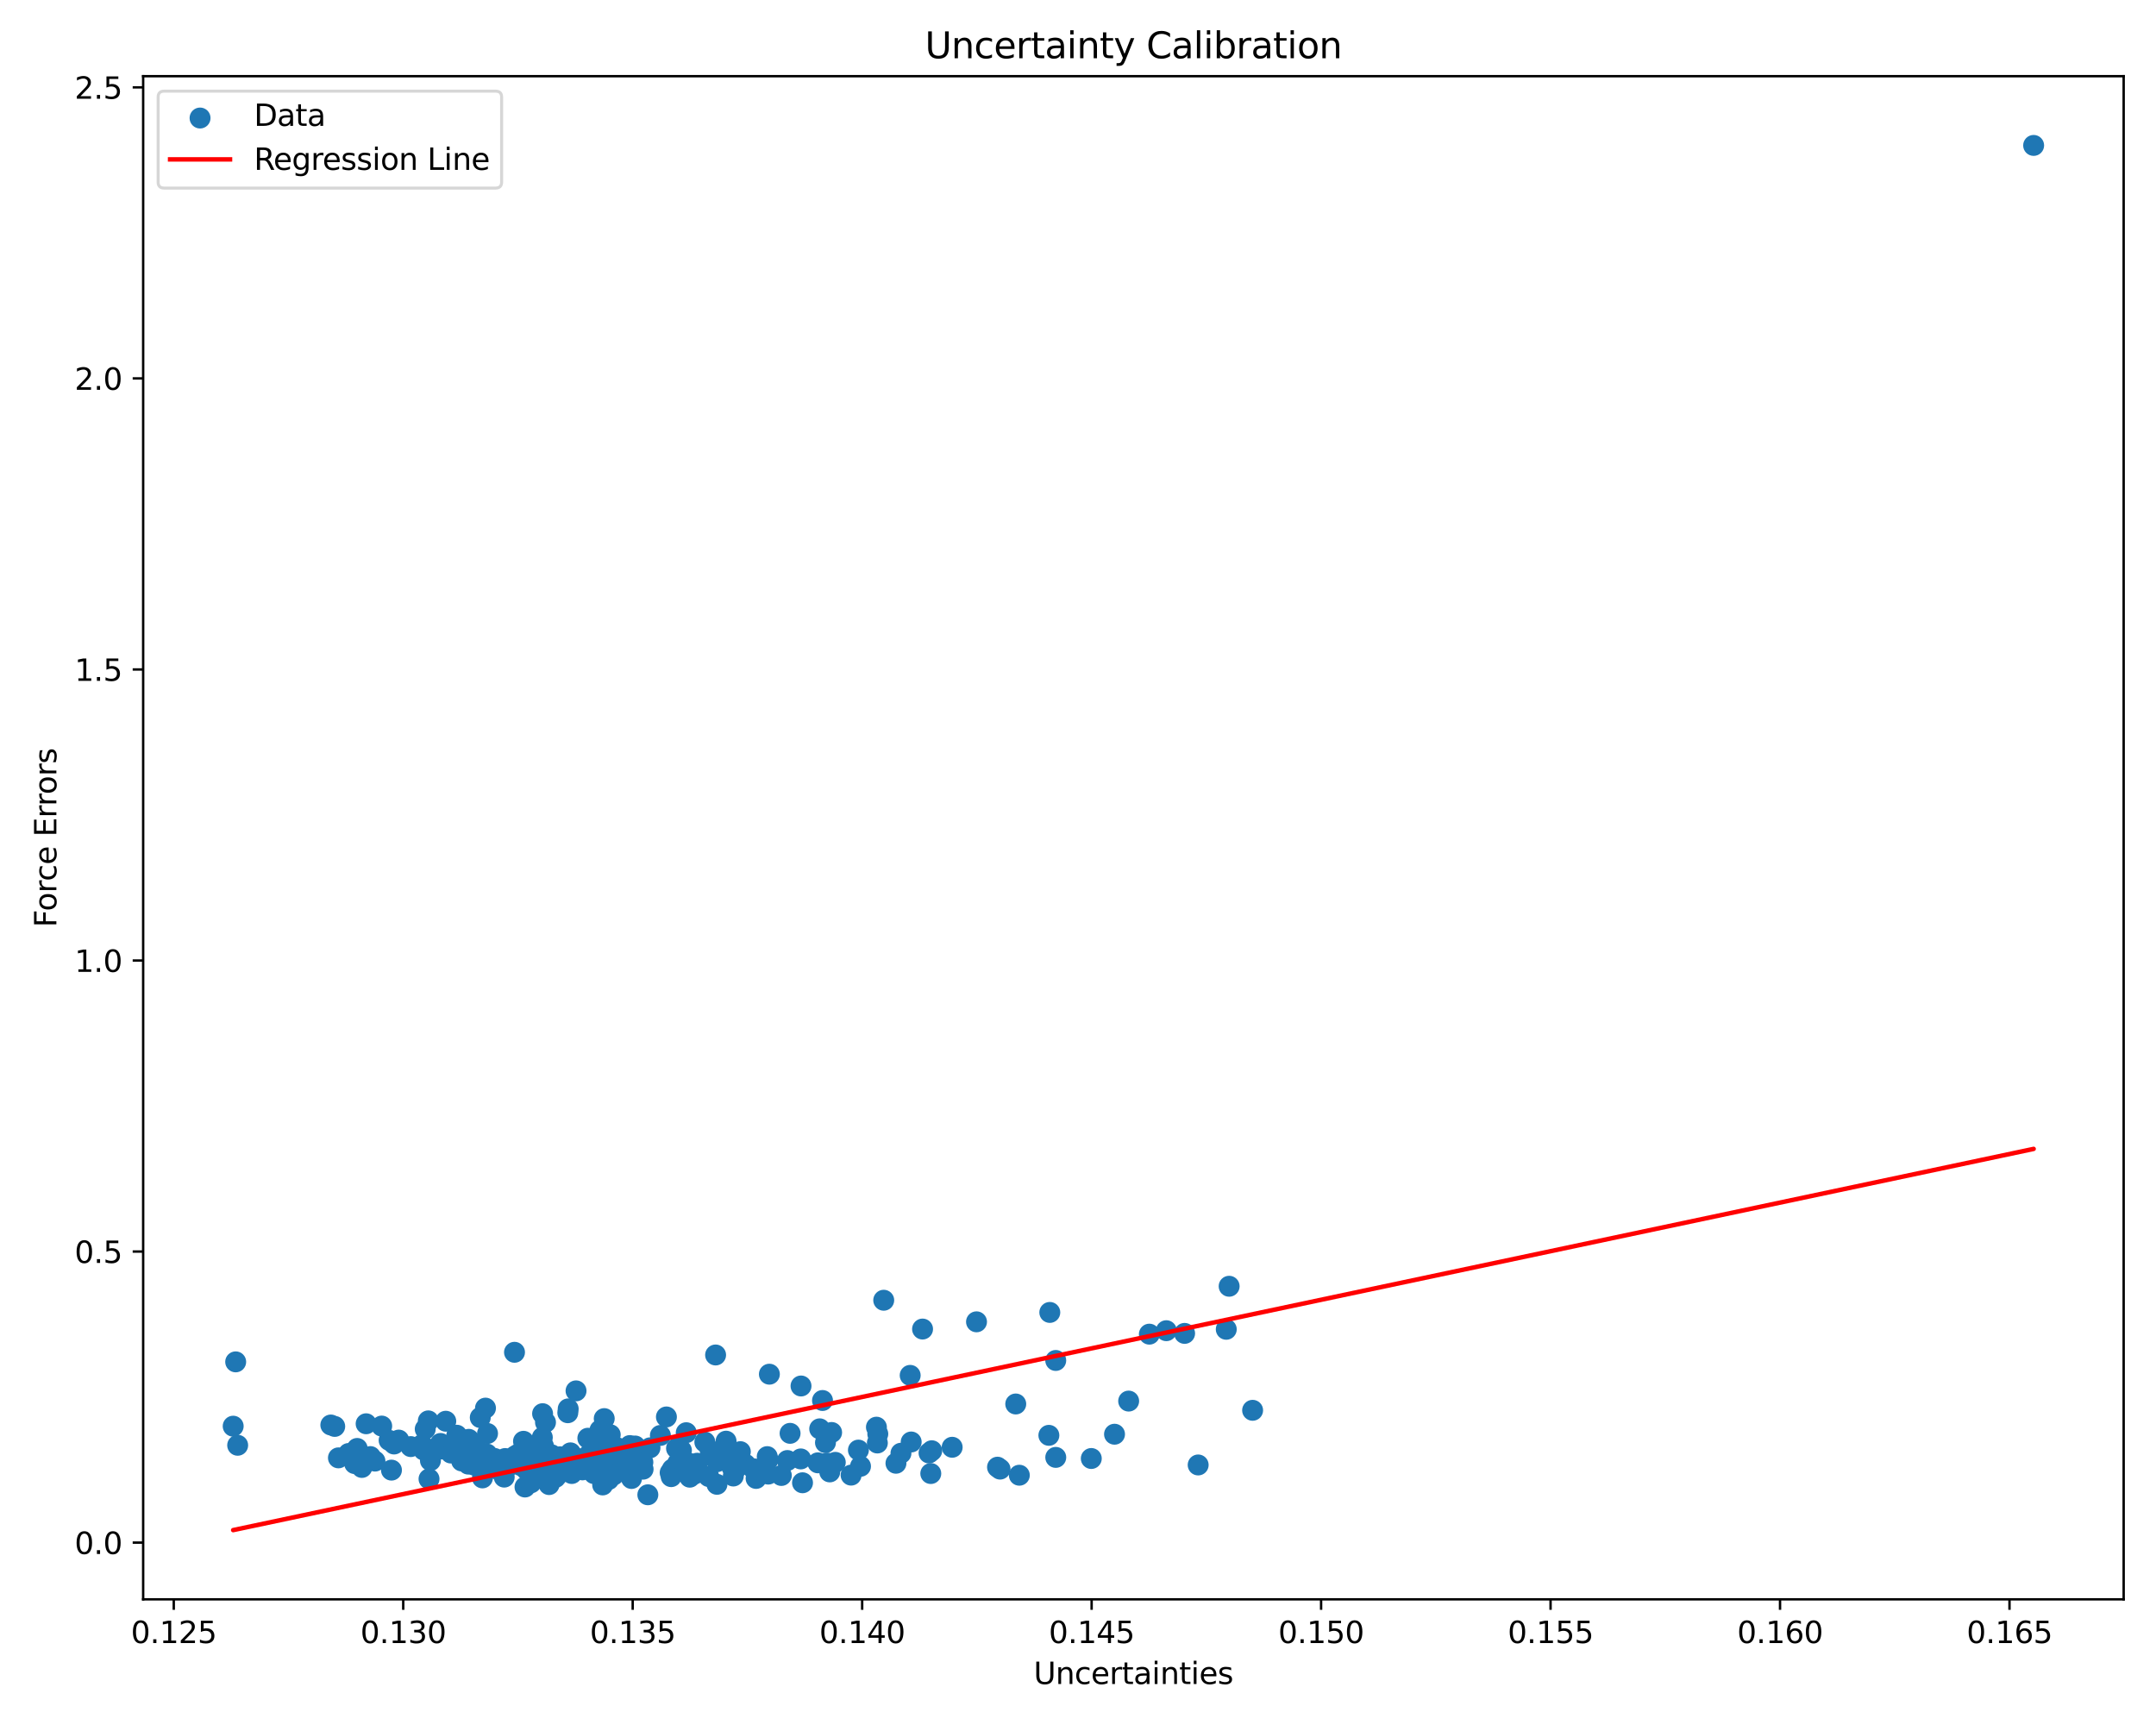 <?xml version="1.0" encoding="utf-8" standalone="no"?>
<!DOCTYPE svg PUBLIC "-//W3C//DTD SVG 1.1//EN"
  "http://www.w3.org/Graphics/SVG/1.1/DTD/svg11.dtd">
<svg xmlns:xlink="http://www.w3.org/1999/xlink" width="720pt" height="576pt" viewBox="0 0 720 576" xmlns="http://www.w3.org/2000/svg" version="1.1">
 <defs>
  <style type="text/css">*{stroke-linejoin: round; stroke-linecap: butt}</style>
 </defs>
 <g id="figure_1">
  <g id="patch_1">
   <path d="M 0 576 
L 720 576 
L 720 0 
L 0 0 
z
" style="fill: #ffffff"/>
  </g>
  <g id="axes_1">
   <g id="patch_2">
    <path d="M 47.81 534.04 
L 709.2 534.04 
L 709.2 25.44 
L 47.81 25.44 
z
" style="fill: #ffffff"/>
   </g>
   <g id="PathCollection_1">
    <defs>
     <path id="m4cadd3b290" d="M 0 3 
C 0.796 3 1.559 2.684 2.121 2.121 
C 2.684 1.559 3 0.796 3 0 
C 3 -0.796 2.684 -1.559 2.121 -2.121 
C 1.559 -2.684 0.796 -3 0 -3 
C -0.796 -3 -1.559 -2.684 -2.121 -2.121 
C -2.684 -1.559 -3 -0.796 -3 0 
C -3 0.796 -2.684 1.559 -2.121 2.121 
C -1.559 2.684 -0.796 3 0 3 
z
" style="stroke: #1f77b4"/>
    </defs>
    <g clip-path="url(#p9e7ecb32eb)">
     <use xlink:href="#m4cadd3b290" x="176.563" y="484.664" style="fill: #1f77b4; stroke: #1f77b4"/>
     <use xlink:href="#m4cadd3b290" x="273.738" y="477.106" style="fill: #1f77b4; stroke: #1f77b4"/>
     <use xlink:href="#m4cadd3b290" x="224.144" y="493.069" style="fill: #1f77b4; stroke: #1f77b4"/>
     <use xlink:href="#m4cadd3b290" x="172.041" y="488.717" style="fill: #1f77b4; stroke: #1f77b4"/>
     <use xlink:href="#m4cadd3b290" x="203.264" y="494.032" style="fill: #1f77b4; stroke: #1f77b4"/>
     <use xlink:href="#m4cadd3b290" x="129.945" y="480.945" style="fill: #1f77b4; stroke: #1f77b4"/>
     <use xlink:href="#m4cadd3b290" x="232.812" y="488.592" style="fill: #1f77b4; stroke: #1f77b4"/>
     <use xlink:href="#m4cadd3b290" x="308.09" y="443.786" style="fill: #1f77b4; stroke: #1f77b4"/>
     <use xlink:href="#m4cadd3b290" x="120.848" y="489.998" style="fill: #1f77b4; stroke: #1f77b4"/>
     <use xlink:href="#m4cadd3b290" x="230.351" y="493.255" style="fill: #1f77b4; stroke: #1f77b4"/>
     <use xlink:href="#m4cadd3b290" x="162.13" y="470.191" style="fill: #1f77b4; stroke: #1f77b4"/>
     <use xlink:href="#m4cadd3b290" x="190.939" y="492.025" style="fill: #1f77b4; stroke: #1f77b4"/>
     <use xlink:href="#m4cadd3b290" x="214.689" y="488.271" style="fill: #1f77b4; stroke: #1f77b4"/>
     <use xlink:href="#m4cadd3b290" x="174.827" y="481.264" style="fill: #1f77b4; stroke: #1f77b4"/>
     <use xlink:href="#m4cadd3b290" x="165.172" y="486.998" style="fill: #1f77b4; stroke: #1f77b4"/>
     <use xlink:href="#m4cadd3b290" x="118.438" y="488.707" style="fill: #1f77b4; stroke: #1f77b4"/>
     <use xlink:href="#m4cadd3b290" x="148.867" y="474.567" style="fill: #1f77b4; stroke: #1f77b4"/>
     <use xlink:href="#m4cadd3b290" x="211.581" y="489.322" style="fill: #1f77b4; stroke: #1f77b4"/>
     <use xlink:href="#m4cadd3b290" x="246.613" y="485.421" style="fill: #1f77b4; stroke: #1f77b4"/>
     <use xlink:href="#m4cadd3b290" x="260.932" y="492.68" style="fill: #1f77b4; stroke: #1f77b4"/>
     <use xlink:href="#m4cadd3b290" x="150.555" y="485.179" style="fill: #1f77b4; stroke: #1f77b4"/>
     <use xlink:href="#m4cadd3b290" x="169.935" y="488.966" style="fill: #1f77b4; stroke: #1f77b4"/>
     <use xlink:href="#m4cadd3b290" x="196.95" y="485.433" style="fill: #1f77b4; stroke: #1f77b4"/>
     <use xlink:href="#m4cadd3b290" x="274.678" y="467.645" style="fill: #1f77b4; stroke: #1f77b4"/>
     <use xlink:href="#m4cadd3b290" x="162.023" y="489.394" style="fill: #1f77b4; stroke: #1f77b4"/>
     <use xlink:href="#m4cadd3b290" x="184.201" y="485.78" style="fill: #1f77b4; stroke: #1f77b4"/>
     <use xlink:href="#m4cadd3b290" x="209.025" y="488.815" style="fill: #1f77b4; stroke: #1f77b4"/>
     <use xlink:href="#m4cadd3b290" x="277.095" y="491.489" style="fill: #1f77b4; stroke: #1f77b4"/>
     <use xlink:href="#m4cadd3b290" x="267.408" y="487.153" style="fill: #1f77b4; stroke: #1f77b4"/>
     <use xlink:href="#m4cadd3b290" x="350.272" y="479.278" style="fill: #1f77b4; stroke: #1f77b4"/>
     <use xlink:href="#m4cadd3b290" x="125.219" y="487.88" style="fill: #1f77b4; stroke: #1f77b4"/>
     <use xlink:href="#m4cadd3b290" x="142.006" y="477.19" style="fill: #1f77b4; stroke: #1f77b4"/>
     <use xlink:href="#m4cadd3b290" x="235.383" y="481.521" style="fill: #1f77b4; stroke: #1f77b4"/>
     <use xlink:href="#m4cadd3b290" x="143.273" y="493.836" style="fill: #1f77b4; stroke: #1f77b4"/>
     <use xlink:href="#m4cadd3b290" x="244.435" y="485.105" style="fill: #1f77b4; stroke: #1f77b4"/>
     <use xlink:href="#m4cadd3b290" x="210.321" y="482.697" style="fill: #1f77b4; stroke: #1f77b4"/>
     <use xlink:href="#m4cadd3b290" x="214.158" y="489.918" style="fill: #1f77b4; stroke: #1f77b4"/>
     <use xlink:href="#m4cadd3b290" x="140.866" y="482.787" style="fill: #1f77b4; stroke: #1f77b4"/>
     <use xlink:href="#m4cadd3b290" x="154.614" y="482.502" style="fill: #1f77b4; stroke: #1f77b4"/>
     <use xlink:href="#m4cadd3b290" x="156.549" y="480.612" style="fill: #1f77b4; stroke: #1f77b4"/>
     <use xlink:href="#m4cadd3b290" x="228.237" y="487.82" style="fill: #1f77b4; stroke: #1f77b4"/>
     <use xlink:href="#m4cadd3b290" x="164.823" y="489.463" style="fill: #1f77b4; stroke: #1f77b4"/>
     <use xlink:href="#m4cadd3b290" x="192.37" y="464.431" style="fill: #1f77b4; stroke: #1f77b4"/>
     <use xlink:href="#m4cadd3b290" x="304.292" y="481.498" style="fill: #1f77b4; stroke: #1f77b4"/>
     <use xlink:href="#m4cadd3b290" x="168.679" y="487.022" style="fill: #1f77b4; stroke: #1f77b4"/>
     <use xlink:href="#m4cadd3b290" x="204.586" y="487.281" style="fill: #1f77b4; stroke: #1f77b4"/>
     <use xlink:href="#m4cadd3b290" x="247.238" y="484.725" style="fill: #1f77b4; stroke: #1f77b4"/>
     <use xlink:href="#m4cadd3b290" x="376.918" y="467.841" style="fill: #1f77b4; stroke: #1f77b4"/>
     <use xlink:href="#m4cadd3b290" x="202.375" y="487.461" style="fill: #1f77b4; stroke: #1f77b4"/>
     <use xlink:href="#m4cadd3b290" x="189.617" y="471.731" style="fill: #1f77b4; stroke: #1f77b4"/>
     <use xlink:href="#m4cadd3b290" x="245.594" y="490.636" style="fill: #1f77b4; stroke: #1f77b4"/>
     <use xlink:href="#m4cadd3b290" x="143.033" y="474.447" style="fill: #1f77b4; stroke: #1f77b4"/>
     <use xlink:href="#m4cadd3b290" x="157.036" y="484.401" style="fill: #1f77b4; stroke: #1f77b4"/>
     <use xlink:href="#m4cadd3b290" x="190.505" y="485.127" style="fill: #1f77b4; stroke: #1f77b4"/>
     <use xlink:href="#m4cadd3b290" x="293.142" y="478.811" style="fill: #1f77b4; stroke: #1f77b4"/>
     <use xlink:href="#m4cadd3b290" x="168.381" y="493.225" style="fill: #1f77b4; stroke: #1f77b4"/>
     <use xlink:href="#m4cadd3b290" x="184.755" y="492.568" style="fill: #1f77b4; stroke: #1f77b4"/>
     <use xlink:href="#m4cadd3b290" x="268.004" y="495.117" style="fill: #1f77b4; stroke: #1f77b4"/>
     <use xlink:href="#m4cadd3b290" x="201.264" y="495.843" style="fill: #1f77b4; stroke: #1f77b4"/>
     <use xlink:href="#m4cadd3b290" x="194.518" y="490.813" style="fill: #1f77b4; stroke: #1f77b4"/>
     <use xlink:href="#m4cadd3b290" x="230.799" y="491.9" style="fill: #1f77b4; stroke: #1f77b4"/>
     <use xlink:href="#m4cadd3b290" x="267.503" y="462.8" style="fill: #1f77b4; stroke: #1f77b4"/>
     <use xlink:href="#m4cadd3b290" x="171.998" y="486.156" style="fill: #1f77b4; stroke: #1f77b4"/>
     <use xlink:href="#m4cadd3b290" x="237.171" y="484.345" style="fill: #1f77b4; stroke: #1f77b4"/>
     <use xlink:href="#m4cadd3b290" x="199.576" y="489.481" style="fill: #1f77b4; stroke: #1f77b4"/>
     <use xlink:href="#m4cadd3b290" x="286.669" y="484.206" style="fill: #1f77b4; stroke: #1f77b4"/>
     <use xlink:href="#m4cadd3b290" x="395.602" y="445.236" style="fill: #1f77b4; stroke: #1f77b4"/>
     <use xlink:href="#m4cadd3b290" x="183.365" y="495.723" style="fill: #1f77b4; stroke: #1f77b4"/>
     <use xlink:href="#m4cadd3b290" x="207.384" y="490.154" style="fill: #1f77b4; stroke: #1f77b4"/>
     <use xlink:href="#m4cadd3b290" x="229.877" y="488.509" style="fill: #1f77b4; stroke: #1f77b4"/>
     <use xlink:href="#m4cadd3b290" x="155.915" y="487.396" style="fill: #1f77b4; stroke: #1f77b4"/>
     <use xlink:href="#m4cadd3b290" x="239.454" y="488.082" style="fill: #1f77b4; stroke: #1f77b4"/>
     <use xlink:href="#m4cadd3b290" x="352.565" y="454.277" style="fill: #1f77b4; stroke: #1f77b4"/>
     <use xlink:href="#m4cadd3b290" x="204.972" y="492.503" style="fill: #1f77b4; stroke: #1f77b4"/>
     <use xlink:href="#m4cadd3b290" x="194.915" y="488.397" style="fill: #1f77b4; stroke: #1f77b4"/>
     <use xlink:href="#m4cadd3b290" x="196.312" y="480.247" style="fill: #1f77b4; stroke: #1f77b4"/>
     <use xlink:href="#m4cadd3b290" x="210.286" y="488.699" style="fill: #1f77b4; stroke: #1f77b4"/>
     <use xlink:href="#m4cadd3b290" x="206.14" y="483.43" style="fill: #1f77b4; stroke: #1f77b4"/>
     <use xlink:href="#m4cadd3b290" x="182.17" y="474.935" style="fill: #1f77b4; stroke: #1f77b4"/>
     <use xlink:href="#m4cadd3b290" x="256.47" y="487.462" style="fill: #1f77b4; stroke: #1f77b4"/>
     <use xlink:href="#m4cadd3b290" x="185.154" y="491.004" style="fill: #1f77b4; stroke: #1f77b4"/>
     <use xlink:href="#m4cadd3b290" x="141.484" y="484.17" style="fill: #1f77b4; stroke: #1f77b4"/>
     <use xlink:href="#m4cadd3b290" x="194.144" y="489.664" style="fill: #1f77b4; stroke: #1f77b4"/>
     <use xlink:href="#m4cadd3b290" x="244.892" y="492.861" style="fill: #1f77b4; stroke: #1f77b4"/>
     <use xlink:href="#m4cadd3b290" x="227.133" y="484.942" style="fill: #1f77b4; stroke: #1f77b4"/>
     <use xlink:href="#m4cadd3b290" x="160.387" y="473.341" style="fill: #1f77b4; stroke: #1f77b4"/>
     <use xlink:href="#m4cadd3b290" x="339.21" y="468.808" style="fill: #1f77b4; stroke: #1f77b4"/>
     <use xlink:href="#m4cadd3b290" x="77.873" y="476.222" style="fill: #1f77b4; stroke: #1f77b4"/>
     <use xlink:href="#m4cadd3b290" x="202.782" y="480.343" style="fill: #1f77b4; stroke: #1f77b4"/>
     <use xlink:href="#m4cadd3b290" x="130.729" y="490.894" style="fill: #1f77b4; stroke: #1f77b4"/>
     <use xlink:href="#m4cadd3b290" x="202.249" y="488.741" style="fill: #1f77b4; stroke: #1f77b4"/>
     <use xlink:href="#m4cadd3b290" x="256.221" y="486.386" style="fill: #1f77b4; stroke: #1f77b4"/>
     <use xlink:href="#m4cadd3b290" x="147.084" y="483.866" style="fill: #1f77b4; stroke: #1f77b4"/>
     <use xlink:href="#m4cadd3b290" x="152.551" y="479.238" style="fill: #1f77b4; stroke: #1f77b4"/>
     <use xlink:href="#m4cadd3b290" x="212.69" y="490.49" style="fill: #1f77b4; stroke: #1f77b4"/>
     <use xlink:href="#m4cadd3b290" x="154.162" y="487.834" style="fill: #1f77b4; stroke: #1f77b4"/>
     <use xlink:href="#m4cadd3b290" x="122.273" y="475.415" style="fill: #1f77b4; stroke: #1f77b4"/>
     <use xlink:href="#m4cadd3b290" x="160.363" y="487.076" style="fill: #1f77b4; stroke: #1f77b4"/>
     <use xlink:href="#m4cadd3b290" x="79.369" y="482.596" style="fill: #1f77b4; stroke: #1f77b4"/>
     <use xlink:href="#m4cadd3b290" x="172.972" y="485.577" style="fill: #1f77b4; stroke: #1f77b4"/>
     <use xlink:href="#m4cadd3b290" x="222.552" y="473.136" style="fill: #1f77b4; stroke: #1f77b4"/>
     <use xlink:href="#m4cadd3b290" x="187.97" y="487.317" style="fill: #1f77b4; stroke: #1f77b4"/>
     <use xlink:href="#m4cadd3b290" x="214.765" y="490.575" style="fill: #1f77b4; stroke: #1f77b4"/>
     <use xlink:href="#m4cadd3b290" x="143.745" y="487.723" style="fill: #1f77b4; stroke: #1f77b4"/>
     <use xlink:href="#m4cadd3b290" x="389.496" y="444.337" style="fill: #1f77b4; stroke: #1f77b4"/>
     <use xlink:href="#m4cadd3b290" x="200.351" y="477.566" style="fill: #1f77b4; stroke: #1f77b4"/>
     <use xlink:href="#m4cadd3b290" x="133.154" y="480.859" style="fill: #1f77b4; stroke: #1f77b4"/>
     <use xlink:href="#m4cadd3b290" x="156.376" y="488.886" style="fill: #1f77b4; stroke: #1f77b4"/>
     <use xlink:href="#m4cadd3b290" x="119.28" y="483.654" style="fill: #1f77b4; stroke: #1f77b4"/>
     <use xlink:href="#m4cadd3b290" x="310.255" y="485.171" style="fill: #1f77b4; stroke: #1f77b4"/>
     <use xlink:href="#m4cadd3b290" x="220.538" y="479.313" style="fill: #1f77b4; stroke: #1f77b4"/>
     <use xlink:href="#m4cadd3b290" x="299.208" y="488.598" style="fill: #1f77b4; stroke: #1f77b4"/>
     <use xlink:href="#m4cadd3b290" x="212.118" y="482.839" style="fill: #1f77b4; stroke: #1f77b4"/>
     <use xlink:href="#m4cadd3b290" x="679.137" y="48.558" style="fill: #1f77b4; stroke: #1f77b4"/>
     <use xlink:href="#m4cadd3b290" x="189.916" y="489.756" style="fill: #1f77b4; stroke: #1f77b4"/>
     <use xlink:href="#m4cadd3b290" x="333.124" y="489.912" style="fill: #1f77b4; stroke: #1f77b4"/>
     <use xlink:href="#m4cadd3b290" x="158.451" y="489.254" style="fill: #1f77b4; stroke: #1f77b4"/>
     <use xlink:href="#m4cadd3b290" x="210.926" y="485.658" style="fill: #1f77b4; stroke: #1f77b4"/>
     <use xlink:href="#m4cadd3b290" x="238.976" y="452.445" style="fill: #1f77b4; stroke: #1f77b4"/>
     <use xlink:href="#m4cadd3b290" x="242.123" y="486.928" style="fill: #1f77b4; stroke: #1f77b4"/>
     <use xlink:href="#m4cadd3b290" x="171.82" y="451.548" style="fill: #1f77b4; stroke: #1f77b4"/>
     <use xlink:href="#m4cadd3b290" x="177.583" y="487.853" style="fill: #1f77b4; stroke: #1f77b4"/>
     <use xlink:href="#m4cadd3b290" x="256.936" y="458.86" style="fill: #1f77b4; stroke: #1f77b4"/>
     <use xlink:href="#m4cadd3b290" x="273.131" y="488.458" style="fill: #1f77b4; stroke: #1f77b4"/>
     <use xlink:href="#m4cadd3b290" x="262.941" y="487.687" style="fill: #1f77b4; stroke: #1f77b4"/>
     <use xlink:href="#m4cadd3b290" x="418.313" y="470.921" style="fill: #1f77b4; stroke: #1f77b4"/>
     <use xlink:href="#m4cadd3b290" x="181.2" y="472.045" style="fill: #1f77b4; stroke: #1f77b4"/>
     <use xlink:href="#m4cadd3b290" x="287.367" y="489.618" style="fill: #1f77b4; stroke: #1f77b4"/>
     <use xlink:href="#m4cadd3b290" x="137.175" y="483.036" style="fill: #1f77b4; stroke: #1f77b4"/>
     <use xlink:href="#m4cadd3b290" x="169.373" y="489.921" style="fill: #1f77b4; stroke: #1f77b4"/>
     <use xlink:href="#m4cadd3b290" x="175.325" y="496.531" style="fill: #1f77b4; stroke: #1f77b4"/>
     <use xlink:href="#m4cadd3b290" x="372.197" y="478.904" style="fill: #1f77b4; stroke: #1f77b4"/>
     <use xlink:href="#m4cadd3b290" x="236.668" y="493.03" style="fill: #1f77b4; stroke: #1f77b4"/>
     <use xlink:href="#m4cadd3b290" x="186.392" y="492.337" style="fill: #1f77b4; stroke: #1f77b4"/>
     <use xlink:href="#m4cadd3b290" x="165.601" y="489.03" style="fill: #1f77b4; stroke: #1f77b4"/>
     <use xlink:href="#m4cadd3b290" x="180.127" y="492.07" style="fill: #1f77b4; stroke: #1f77b4"/>
     <use xlink:href="#m4cadd3b290" x="202.333" y="493.404" style="fill: #1f77b4; stroke: #1f77b4"/>
     <use xlink:href="#m4cadd3b290" x="226.326" y="488.559" style="fill: #1f77b4; stroke: #1f77b4"/>
     <use xlink:href="#m4cadd3b290" x="158.896" y="482.768" style="fill: #1f77b4; stroke: #1f77b4"/>
     <use xlink:href="#m4cadd3b290" x="162.814" y="478.661" style="fill: #1f77b4; stroke: #1f77b4"/>
     <use xlink:href="#m4cadd3b290" x="224.53" y="490.559" style="fill: #1f77b4; stroke: #1f77b4"/>
     <use xlink:href="#m4cadd3b290" x="116.406" y="485.343" style="fill: #1f77b4; stroke: #1f77b4"/>
     <use xlink:href="#m4cadd3b290" x="113.02" y="486.799" style="fill: #1f77b4; stroke: #1f77b4"/>
     <use xlink:href="#m4cadd3b290" x="303.957" y="459.255" style="fill: #1f77b4; stroke: #1f77b4"/>
     <use xlink:href="#m4cadd3b290" x="223.802" y="491.753" style="fill: #1f77b4; stroke: #1f77b4"/>
     <use xlink:href="#m4cadd3b290" x="183.368" y="485.835" style="fill: #1f77b4; stroke: #1f77b4"/>
     <use xlink:href="#m4cadd3b290" x="263.849" y="478.611" style="fill: #1f77b4; stroke: #1f77b4"/>
     <use xlink:href="#m4cadd3b290" x="364.44" y="487.012" style="fill: #1f77b4; stroke: #1f77b4"/>
     <use xlink:href="#m4cadd3b290" x="189.054" y="490.313" style="fill: #1f77b4; stroke: #1f77b4"/>
     <use xlink:href="#m4cadd3b290" x="131.6" y="482.172" style="fill: #1f77b4; stroke: #1f77b4"/>
     <use xlink:href="#m4cadd3b290" x="198.14" y="483.436" style="fill: #1f77b4; stroke: #1f77b4"/>
     <use xlink:href="#m4cadd3b290" x="225.925" y="483.625" style="fill: #1f77b4; stroke: #1f77b4"/>
     <use xlink:href="#m4cadd3b290" x="227.569" y="484.321" style="fill: #1f77b4; stroke: #1f77b4"/>
     <use xlink:href="#m4cadd3b290" x="278.946" y="488.299" style="fill: #1f77b4; stroke: #1f77b4"/>
     <use xlink:href="#m4cadd3b290" x="173.9" y="489.378" style="fill: #1f77b4; stroke: #1f77b4"/>
     <use xlink:href="#m4cadd3b290" x="181.515" y="482.921" style="fill: #1f77b4; stroke: #1f77b4"/>
     <use xlink:href="#m4cadd3b290" x="179.333" y="488.611" style="fill: #1f77b4; stroke: #1f77b4"/>
     <use xlink:href="#m4cadd3b290" x="400.129" y="489.169" style="fill: #1f77b4; stroke: #1f77b4"/>
     <use xlink:href="#m4cadd3b290" x="181.109" y="479.986" style="fill: #1f77b4; stroke: #1f77b4"/>
     <use xlink:href="#m4cadd3b290" x="210.065" y="491.333" style="fill: #1f77b4; stroke: #1f77b4"/>
     <use xlink:href="#m4cadd3b290" x="174.806" y="488.497" style="fill: #1f77b4; stroke: #1f77b4"/>
     <use xlink:href="#m4cadd3b290" x="187.09" y="486.441" style="fill: #1f77b4; stroke: #1f77b4"/>
     <use xlink:href="#m4cadd3b290" x="110.48" y="475.826" style="fill: #1f77b4; stroke: #1f77b4"/>
     <use xlink:href="#m4cadd3b290" x="252.499" y="493.669" style="fill: #1f77b4; stroke: #1f77b4"/>
     <use xlink:href="#m4cadd3b290" x="190.278" y="486.529" style="fill: #1f77b4; stroke: #1f77b4"/>
     <use xlink:href="#m4cadd3b290" x="177.338" y="495.133" style="fill: #1f77b4; stroke: #1f77b4"/>
     <use xlink:href="#m4cadd3b290" x="333.975" y="490.552" style="fill: #1f77b4; stroke: #1f77b4"/>
     <use xlink:href="#m4cadd3b290" x="340.405" y="492.596" style="fill: #1f77b4; stroke: #1f77b4"/>
     <use xlink:href="#m4cadd3b290" x="201.785" y="473.689" style="fill: #1f77b4; stroke: #1f77b4"/>
     <use xlink:href="#m4cadd3b290" x="244.457" y="489.935" style="fill: #1f77b4; stroke: #1f77b4"/>
     <use xlink:href="#m4cadd3b290" x="232.005" y="492.166" style="fill: #1f77b4; stroke: #1f77b4"/>
     <use xlink:href="#m4cadd3b290" x="189.259" y="489.392" style="fill: #1f77b4; stroke: #1f77b4"/>
     <use xlink:href="#m4cadd3b290" x="111.779" y="476.3" style="fill: #1f77b4; stroke: #1f77b4"/>
     <use xlink:href="#m4cadd3b290" x="242.474" y="481.226" style="fill: #1f77b4; stroke: #1f77b4"/>
     <use xlink:href="#m4cadd3b290" x="147.125" y="481.989" style="fill: #1f77b4; stroke: #1f77b4"/>
     <use xlink:href="#m4cadd3b290" x="248.952" y="488.954" style="fill: #1f77b4; stroke: #1f77b4"/>
     <use xlink:href="#m4cadd3b290" x="189.748" y="470.447" style="fill: #1f77b4; stroke: #1f77b4"/>
     <use xlink:href="#m4cadd3b290" x="352.572" y="486.643" style="fill: #1f77b4; stroke: #1f77b4"/>
     <use xlink:href="#m4cadd3b290" x="383.83" y="445.492" style="fill: #1f77b4; stroke: #1f77b4"/>
     <use xlink:href="#m4cadd3b290" x="195.981" y="490.049" style="fill: #1f77b4; stroke: #1f77b4"/>
     <use xlink:href="#m4cadd3b290" x="204.662" y="483.164" style="fill: #1f77b4; stroke: #1f77b4"/>
     <use xlink:href="#m4cadd3b290" x="127.471" y="476.183" style="fill: #1f77b4; stroke: #1f77b4"/>
     <use xlink:href="#m4cadd3b290" x="212.268" y="488.83" style="fill: #1f77b4; stroke: #1f77b4"/>
     <use xlink:href="#m4cadd3b290" x="198.37" y="492.056" style="fill: #1f77b4; stroke: #1f77b4"/>
     <use xlink:href="#m4cadd3b290" x="256.551" y="492.223" style="fill: #1f77b4; stroke: #1f77b4"/>
     <use xlink:href="#m4cadd3b290" x="310.837" y="492.033" style="fill: #1f77b4; stroke: #1f77b4"/>
     <use xlink:href="#m4cadd3b290" x="118.225" y="485.682" style="fill: #1f77b4; stroke: #1f77b4"/>
     <use xlink:href="#m4cadd3b290" x="123.695" y="486.371" style="fill: #1f77b4; stroke: #1f77b4"/>
     <use xlink:href="#m4cadd3b290" x="239.433" y="495.633" style="fill: #1f77b4; stroke: #1f77b4"/>
     <use xlink:href="#m4cadd3b290" x="140.896" y="482.414" style="fill: #1f77b4; stroke: #1f77b4"/>
     <use xlink:href="#m4cadd3b290" x="195.711" y="489.148" style="fill: #1f77b4; stroke: #1f77b4"/>
     <use xlink:href="#m4cadd3b290" x="200.837" y="488.621" style="fill: #1f77b4; stroke: #1f77b4"/>
     <use xlink:href="#m4cadd3b290" x="175.894" y="490.842" style="fill: #1f77b4; stroke: #1f77b4"/>
     <use xlink:href="#m4cadd3b290" x="284.223" y="492.563" style="fill: #1f77b4; stroke: #1f77b4"/>
     <use xlink:href="#m4cadd3b290" x="276.207" y="488.539" style="fill: #1f77b4; stroke: #1f77b4"/>
     <use xlink:href="#m4cadd3b290" x="216.347" y="499.128" style="fill: #1f77b4; stroke: #1f77b4"/>
     <use xlink:href="#m4cadd3b290" x="161.114" y="493.49" style="fill: #1f77b4; stroke: #1f77b4"/>
     <use xlink:href="#m4cadd3b290" x="78.708" y="454.744" style="fill: #1f77b4; stroke: #1f77b4"/>
     <use xlink:href="#m4cadd3b290" x="208.102" y="485.846" style="fill: #1f77b4; stroke: #1f77b4"/>
     <use xlink:href="#m4cadd3b290" x="185.132" y="493.084" style="fill: #1f77b4; stroke: #1f77b4"/>
     <use xlink:href="#m4cadd3b290" x="165.672" y="490.465" style="fill: #1f77b4; stroke: #1f77b4"/>
     <use xlink:href="#m4cadd3b290" x="229.171" y="478.399" style="fill: #1f77b4; stroke: #1f77b4"/>
     <use xlink:href="#m4cadd3b290" x="210.892" y="493.685" style="fill: #1f77b4; stroke: #1f77b4"/>
     <use xlink:href="#m4cadd3b290" x="239.11" y="486.56" style="fill: #1f77b4; stroke: #1f77b4"/>
     <use xlink:href="#m4cadd3b290" x="174.661" y="489.225" style="fill: #1f77b4; stroke: #1f77b4"/>
     <use xlink:href="#m4cadd3b290" x="241.267" y="484.361" style="fill: #1f77b4; stroke: #1f77b4"/>
     <use xlink:href="#m4cadd3b290" x="185.534" y="493.33" style="fill: #1f77b4; stroke: #1f77b4"/>
     <use xlink:href="#m4cadd3b290" x="409.516" y="443.867" style="fill: #1f77b4; stroke: #1f77b4"/>
     <use xlink:href="#m4cadd3b290" x="162.649" y="485.533" style="fill: #1f77b4; stroke: #1f77b4"/>
     <use xlink:href="#m4cadd3b290" x="350.583" y="438.237" style="fill: #1f77b4; stroke: #1f77b4"/>
     <use xlink:href="#m4cadd3b290" x="217.069" y="483.45" style="fill: #1f77b4; stroke: #1f77b4"/>
     <use xlink:href="#m4cadd3b290" x="292.684" y="476.552" style="fill: #1f77b4; stroke: #1f77b4"/>
     <use xlink:href="#m4cadd3b290" x="311.157" y="484.423" style="fill: #1f77b4; stroke: #1f77b4"/>
     <use xlink:href="#m4cadd3b290" x="253.496" y="490.559" style="fill: #1f77b4; stroke: #1f77b4"/>
     <use xlink:href="#m4cadd3b290" x="410.475" y="429.498" style="fill: #1f77b4; stroke: #1f77b4"/>
     <use xlink:href="#m4cadd3b290" x="295.12" y="434.168" style="fill: #1f77b4; stroke: #1f77b4"/>
     <use xlink:href="#m4cadd3b290" x="206.999" y="489.647" style="fill: #1f77b4; stroke: #1f77b4"/>
     <use xlink:href="#m4cadd3b290" x="174.999" y="486.814" style="fill: #1f77b4; stroke: #1f77b4"/>
     <use xlink:href="#m4cadd3b290" x="326.109" y="441.374" style="fill: #1f77b4; stroke: #1f77b4"/>
     <use xlink:href="#m4cadd3b290" x="227.716" y="489.914" style="fill: #1f77b4; stroke: #1f77b4"/>
     <use xlink:href="#m4cadd3b290" x="277.721" y="478.324" style="fill: #1f77b4; stroke: #1f77b4"/>
     <use xlink:href="#m4cadd3b290" x="211.42" y="487.889" style="fill: #1f77b4; stroke: #1f77b4"/>
     <use xlink:href="#m4cadd3b290" x="145.809" y="483.427" style="fill: #1f77b4; stroke: #1f77b4"/>
     <use xlink:href="#m4cadd3b290" x="203.788" y="479.073" style="fill: #1f77b4; stroke: #1f77b4"/>
     <use xlink:href="#m4cadd3b290" x="275.668" y="481.706" style="fill: #1f77b4; stroke: #1f77b4"/>
     <use xlink:href="#m4cadd3b290" x="251.596" y="490.436" style="fill: #1f77b4; stroke: #1f77b4"/>
     <use xlink:href="#m4cadd3b290" x="193.01" y="487.016" style="fill: #1f77b4; stroke: #1f77b4"/>
     <use xlink:href="#m4cadd3b290" x="207.253" y="491.02" style="fill: #1f77b4; stroke: #1f77b4"/>
     <use xlink:href="#m4cadd3b290" x="300.878" y="485.251" style="fill: #1f77b4; stroke: #1f77b4"/>
     <use xlink:href="#m4cadd3b290" x="292.996" y="481.835" style="fill: #1f77b4; stroke: #1f77b4"/>
     <use xlink:href="#m4cadd3b290" x="157.192" y="485.708" style="fill: #1f77b4; stroke: #1f77b4"/>
     <use xlink:href="#m4cadd3b290" x="317.978" y="483.263" style="fill: #1f77b4; stroke: #1f77b4"/>
    </g>
   </g>
   <g id="matplotlib.axis_1">
    <g id="xtick_1">
     <g id="line2d_1">
      <defs>
       <path id="m9e7696c0ff" d="M 0 0 
L 0 3.5 
" style="stroke: #000000; stroke-width: 0.8"/>
      </defs>
      <g>
       <use xlink:href="#m9e7696c0ff" x="58.029" y="534.04" style="stroke: #000000; stroke-width: 0.8"/>
      </g>
     </g>
     <g id="text_1">
      <!-- 0.125 -->
      <g transform="translate(43.715 548.638) scale(0.1 -0.1)">
       <defs>
        <path id="DejaVuSans-30" d="M 2034 4250 
Q 1547 4250 1301 3770 
Q 1056 3291 1056 2328 
Q 1056 1369 1301 889 
Q 1547 409 2034 409 
Q 2525 409 2770 889 
Q 3016 1369 3016 2328 
Q 3016 3291 2770 3770 
Q 2525 4250 2034 4250 
z
M 2034 4750 
Q 2819 4750 3233 4129 
Q 3647 3509 3647 2328 
Q 3647 1150 3233 529 
Q 2819 -91 2034 -91 
Q 1250 -91 836 529 
Q 422 1150 422 2328 
Q 422 3509 836 4129 
Q 1250 4750 2034 4750 
z
" transform="scale(0.016)"/>
        <path id="DejaVuSans-2e" d="M 684 794 
L 1344 794 
L 1344 0 
L 684 0 
L 684 794 
z
" transform="scale(0.016)"/>
        <path id="DejaVuSans-31" d="M 794 531 
L 1825 531 
L 1825 4091 
L 703 3866 
L 703 4441 
L 1819 4666 
L 2450 4666 
L 2450 531 
L 3481 531 
L 3481 0 
L 794 0 
L 794 531 
z
" transform="scale(0.016)"/>
        <path id="DejaVuSans-32" d="M 1228 531 
L 3431 531 
L 3431 0 
L 469 0 
L 469 531 
Q 828 903 1448 1529 
Q 2069 2156 2228 2338 
Q 2531 2678 2651 2914 
Q 2772 3150 2772 3378 
Q 2772 3750 2511 3984 
Q 2250 4219 1831 4219 
Q 1534 4219 1204 4116 
Q 875 4013 500 3803 
L 500 4441 
Q 881 4594 1212 4672 
Q 1544 4750 1819 4750 
Q 2544 4750 2975 4387 
Q 3406 4025 3406 3419 
Q 3406 3131 3298 2873 
Q 3191 2616 2906 2266 
Q 2828 2175 2409 1742 
Q 1991 1309 1228 531 
z
" transform="scale(0.016)"/>
        <path id="DejaVuSans-35" d="M 691 4666 
L 3169 4666 
L 3169 4134 
L 1269 4134 
L 1269 2991 
Q 1406 3038 1543 3061 
Q 1681 3084 1819 3084 
Q 2600 3084 3056 2656 
Q 3513 2228 3513 1497 
Q 3513 744 3044 326 
Q 2575 -91 1722 -91 
Q 1428 -91 1123 -41 
Q 819 9 494 109 
L 494 744 
Q 775 591 1075 516 
Q 1375 441 1709 441 
Q 2250 441 2565 725 
Q 2881 1009 2881 1497 
Q 2881 1984 2565 2268 
Q 2250 2553 1709 2553 
Q 1456 2553 1204 2497 
Q 953 2441 691 2322 
L 691 4666 
z
" transform="scale(0.016)"/>
       </defs>
       <use xlink:href="#DejaVuSans-30"/>
       <use xlink:href="#DejaVuSans-2e" x="63.623"/>
       <use xlink:href="#DejaVuSans-31" x="95.41"/>
       <use xlink:href="#DejaVuSans-32" x="159.033"/>
       <use xlink:href="#DejaVuSans-35" x="222.656"/>
      </g>
     </g>
    </g>
    <g id="xtick_2">
     <g id="line2d_2">
      <g>
       <use xlink:href="#m9e7696c0ff" x="134.66" y="534.04" style="stroke: #000000; stroke-width: 0.8"/>
      </g>
     </g>
     <g id="text_2">
      <!-- 0.130 -->
      <g transform="translate(120.346 548.638) scale(0.1 -0.1)">
       <defs>
        <path id="DejaVuSans-33" d="M 2597 2516 
Q 3050 2419 3304 2112 
Q 3559 1806 3559 1356 
Q 3559 666 3084 287 
Q 2609 -91 1734 -91 
Q 1441 -91 1130 -33 
Q 819 25 488 141 
L 488 750 
Q 750 597 1062 519 
Q 1375 441 1716 441 
Q 2309 441 2620 675 
Q 2931 909 2931 1356 
Q 2931 1769 2642 2001 
Q 2353 2234 1838 2234 
L 1294 2234 
L 1294 2753 
L 1863 2753 
Q 2328 2753 2575 2939 
Q 2822 3125 2822 3475 
Q 2822 3834 2567 4026 
Q 2313 4219 1838 4219 
Q 1578 4219 1281 4162 
Q 984 4106 628 3988 
L 628 4550 
Q 988 4650 1302 4700 
Q 1616 4750 1894 4750 
Q 2613 4750 3031 4423 
Q 3450 4097 3450 3541 
Q 3450 3153 3228 2886 
Q 3006 2619 2597 2516 
z
" transform="scale(0.016)"/>
       </defs>
       <use xlink:href="#DejaVuSans-30"/>
       <use xlink:href="#DejaVuSans-2e" x="63.623"/>
       <use xlink:href="#DejaVuSans-31" x="95.41"/>
       <use xlink:href="#DejaVuSans-33" x="159.033"/>
       <use xlink:href="#DejaVuSans-30" x="222.656"/>
      </g>
     </g>
    </g>
    <g id="xtick_3">
     <g id="line2d_3">
      <g>
       <use xlink:href="#m9e7696c0ff" x="211.29" y="534.04" style="stroke: #000000; stroke-width: 0.8"/>
      </g>
     </g>
     <g id="text_3">
      <!-- 0.135 -->
      <g transform="translate(196.976 548.638) scale(0.1 -0.1)">
       <use xlink:href="#DejaVuSans-30"/>
       <use xlink:href="#DejaVuSans-2e" x="63.623"/>
       <use xlink:href="#DejaVuSans-31" x="95.41"/>
       <use xlink:href="#DejaVuSans-33" x="159.033"/>
       <use xlink:href="#DejaVuSans-35" x="222.656"/>
      </g>
     </g>
    </g>
    <g id="xtick_4">
     <g id="line2d_4">
      <g>
       <use xlink:href="#m9e7696c0ff" x="287.921" y="534.04" style="stroke: #000000; stroke-width: 0.8"/>
      </g>
     </g>
     <g id="text_4">
      <!-- 0.140 -->
      <g transform="translate(273.607 548.638) scale(0.1 -0.1)">
       <defs>
        <path id="DejaVuSans-34" d="M 2419 4116 
L 825 1625 
L 2419 1625 
L 2419 4116 
z
M 2253 4666 
L 3047 4666 
L 3047 1625 
L 3713 1625 
L 3713 1100 
L 3047 1100 
L 3047 0 
L 2419 0 
L 2419 1100 
L 313 1100 
L 313 1709 
L 2253 4666 
z
" transform="scale(0.016)"/>
       </defs>
       <use xlink:href="#DejaVuSans-30"/>
       <use xlink:href="#DejaVuSans-2e" x="63.623"/>
       <use xlink:href="#DejaVuSans-31" x="95.41"/>
       <use xlink:href="#DejaVuSans-34" x="159.033"/>
       <use xlink:href="#DejaVuSans-30" x="222.656"/>
      </g>
     </g>
    </g>
    <g id="xtick_5">
     <g id="line2d_5">
      <g>
       <use xlink:href="#m9e7696c0ff" x="364.552" y="534.04" style="stroke: #000000; stroke-width: 0.8"/>
      </g>
     </g>
     <g id="text_5">
      <!-- 0.145 -->
      <g transform="translate(350.238 548.638) scale(0.1 -0.1)">
       <use xlink:href="#DejaVuSans-30"/>
       <use xlink:href="#DejaVuSans-2e" x="63.623"/>
       <use xlink:href="#DejaVuSans-31" x="95.41"/>
       <use xlink:href="#DejaVuSans-34" x="159.033"/>
       <use xlink:href="#DejaVuSans-35" x="222.656"/>
      </g>
     </g>
    </g>
    <g id="xtick_6">
     <g id="line2d_6">
      <g>
       <use xlink:href="#m9e7696c0ff" x="441.182" y="534.04" style="stroke: #000000; stroke-width: 0.8"/>
      </g>
     </g>
     <g id="text_6">
      <!-- 0.150 -->
      <g transform="translate(426.868 548.638) scale(0.1 -0.1)">
       <use xlink:href="#DejaVuSans-30"/>
       <use xlink:href="#DejaVuSans-2e" x="63.623"/>
       <use xlink:href="#DejaVuSans-31" x="95.41"/>
       <use xlink:href="#DejaVuSans-35" x="159.033"/>
       <use xlink:href="#DejaVuSans-30" x="222.656"/>
      </g>
     </g>
    </g>
    <g id="xtick_7">
     <g id="line2d_7">
      <g>
       <use xlink:href="#m9e7696c0ff" x="517.813" y="534.04" style="stroke: #000000; stroke-width: 0.8"/>
      </g>
     </g>
     <g id="text_7">
      <!-- 0.155 -->
      <g transform="translate(503.499 548.638) scale(0.1 -0.1)">
       <use xlink:href="#DejaVuSans-30"/>
       <use xlink:href="#DejaVuSans-2e" x="63.623"/>
       <use xlink:href="#DejaVuSans-31" x="95.41"/>
       <use xlink:href="#DejaVuSans-35" x="159.033"/>
       <use xlink:href="#DejaVuSans-35" x="222.656"/>
      </g>
     </g>
    </g>
    <g id="xtick_8">
     <g id="line2d_8">
      <g>
       <use xlink:href="#m9e7696c0ff" x="594.444" y="534.04" style="stroke: #000000; stroke-width: 0.8"/>
      </g>
     </g>
     <g id="text_8">
      <!-- 0.160 -->
      <g transform="translate(580.13 548.638) scale(0.1 -0.1)">
       <defs>
        <path id="DejaVuSans-36" d="M 2113 2584 
Q 1688 2584 1439 2293 
Q 1191 2003 1191 1497 
Q 1191 994 1439 701 
Q 1688 409 2113 409 
Q 2538 409 2786 701 
Q 3034 994 3034 1497 
Q 3034 2003 2786 2293 
Q 2538 2584 2113 2584 
z
M 3366 4563 
L 3366 3988 
Q 3128 4100 2886 4159 
Q 2644 4219 2406 4219 
Q 1781 4219 1451 3797 
Q 1122 3375 1075 2522 
Q 1259 2794 1537 2939 
Q 1816 3084 2150 3084 
Q 2853 3084 3261 2657 
Q 3669 2231 3669 1497 
Q 3669 778 3244 343 
Q 2819 -91 2113 -91 
Q 1303 -91 875 529 
Q 447 1150 447 2328 
Q 447 3434 972 4092 
Q 1497 4750 2381 4750 
Q 2619 4750 2861 4703 
Q 3103 4656 3366 4563 
z
" transform="scale(0.016)"/>
       </defs>
       <use xlink:href="#DejaVuSans-30"/>
       <use xlink:href="#DejaVuSans-2e" x="63.623"/>
       <use xlink:href="#DejaVuSans-31" x="95.41"/>
       <use xlink:href="#DejaVuSans-36" x="159.033"/>
       <use xlink:href="#DejaVuSans-30" x="222.656"/>
      </g>
     </g>
    </g>
    <g id="xtick_9">
     <g id="line2d_9">
      <g>
       <use xlink:href="#m9e7696c0ff" x="671.075" y="534.04" style="stroke: #000000; stroke-width: 0.8"/>
      </g>
     </g>
     <g id="text_9">
      <!-- 0.165 -->
      <g transform="translate(656.76 548.638) scale(0.1 -0.1)">
       <use xlink:href="#DejaVuSans-30"/>
       <use xlink:href="#DejaVuSans-2e" x="63.623"/>
       <use xlink:href="#DejaVuSans-31" x="95.41"/>
       <use xlink:href="#DejaVuSans-36" x="159.033"/>
       <use xlink:href="#DejaVuSans-35" x="222.656"/>
      </g>
     </g>
    </g>
    <g id="text_10">
     <!-- Uncertainties -->
     <g transform="translate(345.183 562.317) scale(0.1 -0.1)">
      <defs>
       <path id="DejaVuSans-55" d="M 556 4666 
L 1191 4666 
L 1191 1831 
Q 1191 1081 1462 751 
Q 1734 422 2344 422 
Q 2950 422 3222 751 
Q 3494 1081 3494 1831 
L 3494 4666 
L 4128 4666 
L 4128 1753 
Q 4128 841 3676 375 
Q 3225 -91 2344 -91 
Q 1459 -91 1007 375 
Q 556 841 556 1753 
L 556 4666 
z
" transform="scale(0.016)"/>
       <path id="DejaVuSans-6e" d="M 3513 2113 
L 3513 0 
L 2938 0 
L 2938 2094 
Q 2938 2591 2744 2837 
Q 2550 3084 2163 3084 
Q 1697 3084 1428 2787 
Q 1159 2491 1159 1978 
L 1159 0 
L 581 0 
L 581 3500 
L 1159 3500 
L 1159 2956 
Q 1366 3272 1645 3428 
Q 1925 3584 2291 3584 
Q 2894 3584 3203 3211 
Q 3513 2838 3513 2113 
z
" transform="scale(0.016)"/>
       <path id="DejaVuSans-63" d="M 3122 3366 
L 3122 2828 
Q 2878 2963 2633 3030 
Q 2388 3097 2138 3097 
Q 1578 3097 1268 2742 
Q 959 2388 959 1747 
Q 959 1106 1268 751 
Q 1578 397 2138 397 
Q 2388 397 2633 464 
Q 2878 531 3122 666 
L 3122 134 
Q 2881 22 2623 -34 
Q 2366 -91 2075 -91 
Q 1284 -91 818 406 
Q 353 903 353 1747 
Q 353 2603 823 3093 
Q 1294 3584 2113 3584 
Q 2378 3584 2631 3529 
Q 2884 3475 3122 3366 
z
" transform="scale(0.016)"/>
       <path id="DejaVuSans-65" d="M 3597 1894 
L 3597 1613 
L 953 1613 
Q 991 1019 1311 708 
Q 1631 397 2203 397 
Q 2534 397 2845 478 
Q 3156 559 3463 722 
L 3463 178 
Q 3153 47 2828 -22 
Q 2503 -91 2169 -91 
Q 1331 -91 842 396 
Q 353 884 353 1716 
Q 353 2575 817 3079 
Q 1281 3584 2069 3584 
Q 2775 3584 3186 3129 
Q 3597 2675 3597 1894 
z
M 3022 2063 
Q 3016 2534 2758 2815 
Q 2500 3097 2075 3097 
Q 1594 3097 1305 2825 
Q 1016 2553 972 2059 
L 3022 2063 
z
" transform="scale(0.016)"/>
       <path id="DejaVuSans-72" d="M 2631 2963 
Q 2534 3019 2420 3045 
Q 2306 3072 2169 3072 
Q 1681 3072 1420 2755 
Q 1159 2438 1159 1844 
L 1159 0 
L 581 0 
L 581 3500 
L 1159 3500 
L 1159 2956 
Q 1341 3275 1631 3429 
Q 1922 3584 2338 3584 
Q 2397 3584 2469 3576 
Q 2541 3569 2628 3553 
L 2631 2963 
z
" transform="scale(0.016)"/>
       <path id="DejaVuSans-74" d="M 1172 4494 
L 1172 3500 
L 2356 3500 
L 2356 3053 
L 1172 3053 
L 1172 1153 
Q 1172 725 1289 603 
Q 1406 481 1766 481 
L 2356 481 
L 2356 0 
L 1766 0 
Q 1100 0 847 248 
Q 594 497 594 1153 
L 594 3053 
L 172 3053 
L 172 3500 
L 594 3500 
L 594 4494 
L 1172 4494 
z
" transform="scale(0.016)"/>
       <path id="DejaVuSans-61" d="M 2194 1759 
Q 1497 1759 1228 1600 
Q 959 1441 959 1056 
Q 959 750 1161 570 
Q 1363 391 1709 391 
Q 2188 391 2477 730 
Q 2766 1069 2766 1631 
L 2766 1759 
L 2194 1759 
z
M 3341 1997 
L 3341 0 
L 2766 0 
L 2766 531 
Q 2569 213 2275 61 
Q 1981 -91 1556 -91 
Q 1019 -91 701 211 
Q 384 513 384 1019 
Q 384 1609 779 1909 
Q 1175 2209 1959 2209 
L 2766 2209 
L 2766 2266 
Q 2766 2663 2505 2880 
Q 2244 3097 1772 3097 
Q 1472 3097 1187 3025 
Q 903 2953 641 2809 
L 641 3341 
Q 956 3463 1253 3523 
Q 1550 3584 1831 3584 
Q 2591 3584 2966 3190 
Q 3341 2797 3341 1997 
z
" transform="scale(0.016)"/>
       <path id="DejaVuSans-69" d="M 603 3500 
L 1178 3500 
L 1178 0 
L 603 0 
L 603 3500 
z
M 603 4863 
L 1178 4863 
L 1178 4134 
L 603 4134 
L 603 4863 
z
" transform="scale(0.016)"/>
       <path id="DejaVuSans-73" d="M 2834 3397 
L 2834 2853 
Q 2591 2978 2328 3040 
Q 2066 3103 1784 3103 
Q 1356 3103 1142 2972 
Q 928 2841 928 2578 
Q 928 2378 1081 2264 
Q 1234 2150 1697 2047 
L 1894 2003 
Q 2506 1872 2764 1633 
Q 3022 1394 3022 966 
Q 3022 478 2636 193 
Q 2250 -91 1575 -91 
Q 1294 -91 989 -36 
Q 684 19 347 128 
L 347 722 
Q 666 556 975 473 
Q 1284 391 1588 391 
Q 1994 391 2212 530 
Q 2431 669 2431 922 
Q 2431 1156 2273 1281 
Q 2116 1406 1581 1522 
L 1381 1569 
Q 847 1681 609 1914 
Q 372 2147 372 2553 
Q 372 3047 722 3315 
Q 1072 3584 1716 3584 
Q 2034 3584 2315 3537 
Q 2597 3491 2834 3397 
z
" transform="scale(0.016)"/>
      </defs>
      <use xlink:href="#DejaVuSans-55"/>
      <use xlink:href="#DejaVuSans-6e" x="73.193"/>
      <use xlink:href="#DejaVuSans-63" x="136.572"/>
      <use xlink:href="#DejaVuSans-65" x="191.553"/>
      <use xlink:href="#DejaVuSans-72" x="253.076"/>
      <use xlink:href="#DejaVuSans-74" x="294.189"/>
      <use xlink:href="#DejaVuSans-61" x="333.398"/>
      <use xlink:href="#DejaVuSans-69" x="394.678"/>
      <use xlink:href="#DejaVuSans-6e" x="422.461"/>
      <use xlink:href="#DejaVuSans-74" x="485.84"/>
      <use xlink:href="#DejaVuSans-69" x="525.049"/>
      <use xlink:href="#DejaVuSans-65" x="552.832"/>
      <use xlink:href="#DejaVuSans-73" x="614.355"/>
     </g>
    </g>
   </g>
   <g id="matplotlib.axis_2">
    <g id="ytick_1">
     <g id="line2d_10">
      <defs>
       <path id="mcdd85cb765" d="M 0 0 
L -3.5 0 
" style="stroke: #000000; stroke-width: 0.8"/>
      </defs>
      <g>
       <use xlink:href="#mcdd85cb765" x="47.81" y="515.094" style="stroke: #000000; stroke-width: 0.8"/>
      </g>
     </g>
     <g id="text_11">
      <!-- 0.0 -->
      <g transform="translate(24.907 518.894) scale(0.1 -0.1)">
       <use xlink:href="#DejaVuSans-30"/>
       <use xlink:href="#DejaVuSans-2e" x="63.623"/>
       <use xlink:href="#DejaVuSans-30" x="95.41"/>
      </g>
     </g>
    </g>
    <g id="ytick_2">
     <g id="line2d_11">
      <g>
       <use xlink:href="#mcdd85cb765" x="47.81" y="417.91" style="stroke: #000000; stroke-width: 0.8"/>
      </g>
     </g>
     <g id="text_12">
      <!-- 0.5 -->
      <g transform="translate(24.907 421.71) scale(0.1 -0.1)">
       <use xlink:href="#DejaVuSans-30"/>
       <use xlink:href="#DejaVuSans-2e" x="63.623"/>
       <use xlink:href="#DejaVuSans-35" x="95.41"/>
      </g>
     </g>
    </g>
    <g id="ytick_3">
     <g id="line2d_12">
      <g>
       <use xlink:href="#mcdd85cb765" x="47.81" y="320.726" style="stroke: #000000; stroke-width: 0.8"/>
      </g>
     </g>
     <g id="text_13">
      <!-- 1.0 -->
      <g transform="translate(24.907 324.526) scale(0.1 -0.1)">
       <use xlink:href="#DejaVuSans-31"/>
       <use xlink:href="#DejaVuSans-2e" x="63.623"/>
       <use xlink:href="#DejaVuSans-30" x="95.41"/>
      </g>
     </g>
    </g>
    <g id="ytick_4">
     <g id="line2d_13">
      <g>
       <use xlink:href="#mcdd85cb765" x="47.81" y="223.543" style="stroke: #000000; stroke-width: 0.8"/>
      </g>
     </g>
     <g id="text_14">
      <!-- 1.5 -->
      <g transform="translate(24.907 227.342) scale(0.1 -0.1)">
       <use xlink:href="#DejaVuSans-31"/>
       <use xlink:href="#DejaVuSans-2e" x="63.623"/>
       <use xlink:href="#DejaVuSans-35" x="95.41"/>
      </g>
     </g>
    </g>
    <g id="ytick_5">
     <g id="line2d_14">
      <g>
       <use xlink:href="#mcdd85cb765" x="47.81" y="126.359" style="stroke: #000000; stroke-width: 0.8"/>
      </g>
     </g>
     <g id="text_15">
      <!-- 2.0 -->
      <g transform="translate(24.907 130.158) scale(0.1 -0.1)">
       <use xlink:href="#DejaVuSans-32"/>
       <use xlink:href="#DejaVuSans-2e" x="63.623"/>
       <use xlink:href="#DejaVuSans-30" x="95.41"/>
      </g>
     </g>
    </g>
    <g id="ytick_6">
     <g id="line2d_15">
      <g>
       <use xlink:href="#mcdd85cb765" x="47.81" y="29.175" style="stroke: #000000; stroke-width: 0.8"/>
      </g>
     </g>
     <g id="text_16">
      <!-- 2.5 -->
      <g transform="translate(24.907 32.974) scale(0.1 -0.1)">
       <use xlink:href="#DejaVuSans-32"/>
       <use xlink:href="#DejaVuSans-2e" x="63.623"/>
       <use xlink:href="#DejaVuSans-35" x="95.41"/>
      </g>
     </g>
    </g>
    <g id="text_17">
     <!-- Force Errors -->
     <g transform="translate(18.827 309.642) rotate(-90) scale(0.1 -0.1)">
      <defs>
       <path id="DejaVuSans-46" d="M 628 4666 
L 3309 4666 
L 3309 4134 
L 1259 4134 
L 1259 2759 
L 3109 2759 
L 3109 2228 
L 1259 2228 
L 1259 0 
L 628 0 
L 628 4666 
z
" transform="scale(0.016)"/>
       <path id="DejaVuSans-6f" d="M 1959 3097 
Q 1497 3097 1228 2736 
Q 959 2375 959 1747 
Q 959 1119 1226 758 
Q 1494 397 1959 397 
Q 2419 397 2687 759 
Q 2956 1122 2956 1747 
Q 2956 2369 2687 2733 
Q 2419 3097 1959 3097 
z
M 1959 3584 
Q 2709 3584 3137 3096 
Q 3566 2609 3566 1747 
Q 3566 888 3137 398 
Q 2709 -91 1959 -91 
Q 1206 -91 779 398 
Q 353 888 353 1747 
Q 353 2609 779 3096 
Q 1206 3584 1959 3584 
z
" transform="scale(0.016)"/>
       <path id="DejaVuSans-20" transform="scale(0.016)"/>
       <path id="DejaVuSans-45" d="M 628 4666 
L 3578 4666 
L 3578 4134 
L 1259 4134 
L 1259 2753 
L 3481 2753 
L 3481 2222 
L 1259 2222 
L 1259 531 
L 3634 531 
L 3634 0 
L 628 0 
L 628 4666 
z
" transform="scale(0.016)"/>
      </defs>
      <use xlink:href="#DejaVuSans-46"/>
      <use xlink:href="#DejaVuSans-6f" x="53.895"/>
      <use xlink:href="#DejaVuSans-72" x="115.076"/>
      <use xlink:href="#DejaVuSans-63" x="153.939"/>
      <use xlink:href="#DejaVuSans-65" x="208.92"/>
      <use xlink:href="#DejaVuSans-20" x="270.443"/>
      <use xlink:href="#DejaVuSans-45" x="302.23"/>
      <use xlink:href="#DejaVuSans-72" x="365.414"/>
      <use xlink:href="#DejaVuSans-72" x="404.777"/>
      <use xlink:href="#DejaVuSans-6f" x="443.641"/>
      <use xlink:href="#DejaVuSans-72" x="504.822"/>
      <use xlink:href="#DejaVuSans-73" x="545.936"/>
     </g>
    </g>
   </g>
   <g id="line2d_16">
    <path d="M 176.563 490.029 
L 679.137 383.632 
L 77.873 510.922 
L 317.978 460.091 
" clip-path="url(#p9e7ecb32eb)" style="fill: none; stroke: #ff0000; stroke-width: 1.5; stroke-linecap: square"/>
   </g>
   <g id="patch_3">
    <path d="M 47.81 534.04 
L 47.81 25.44 
" style="fill: none; stroke: #000000; stroke-width: 0.8; stroke-linejoin: miter; stroke-linecap: square"/>
   </g>
   <g id="patch_4">
    <path d="M 709.2 534.04 
L 709.2 25.44 
" style="fill: none; stroke: #000000; stroke-width: 0.8; stroke-linejoin: miter; stroke-linecap: square"/>
   </g>
   <g id="patch_5">
    <path d="M 47.81 534.04 
L 709.2 534.04 
" style="fill: none; stroke: #000000; stroke-width: 0.8; stroke-linejoin: miter; stroke-linecap: square"/>
   </g>
   <g id="patch_6">
    <path d="M 47.81 25.44 
L 709.2 25.44 
" style="fill: none; stroke: #000000; stroke-width: 0.8; stroke-linejoin: miter; stroke-linecap: square"/>
   </g>
   <g id="text_18">
    <!-- Uncertainty Calibration -->
    <g transform="translate(308.899 19.44) scale(0.12 -0.12)">
     <defs>
      <path id="DejaVuSans-79" d="M 2059 -325 
Q 1816 -950 1584 -1140 
Q 1353 -1331 966 -1331 
L 506 -1331 
L 506 -850 
L 844 -850 
Q 1081 -850 1212 -737 
Q 1344 -625 1503 -206 
L 1606 56 
L 191 3500 
L 800 3500 
L 1894 763 
L 2988 3500 
L 3597 3500 
L 2059 -325 
z
" transform="scale(0.016)"/>
      <path id="DejaVuSans-43" d="M 4122 4306 
L 4122 3641 
Q 3803 3938 3442 4084 
Q 3081 4231 2675 4231 
Q 1875 4231 1450 3742 
Q 1025 3253 1025 2328 
Q 1025 1406 1450 917 
Q 1875 428 2675 428 
Q 3081 428 3442 575 
Q 3803 722 4122 1019 
L 4122 359 
Q 3791 134 3420 21 
Q 3050 -91 2638 -91 
Q 1578 -91 968 557 
Q 359 1206 359 2328 
Q 359 3453 968 4101 
Q 1578 4750 2638 4750 
Q 3056 4750 3426 4639 
Q 3797 4528 4122 4306 
z
" transform="scale(0.016)"/>
      <path id="DejaVuSans-6c" d="M 603 4863 
L 1178 4863 
L 1178 0 
L 603 0 
L 603 4863 
z
" transform="scale(0.016)"/>
      <path id="DejaVuSans-62" d="M 3116 1747 
Q 3116 2381 2855 2742 
Q 2594 3103 2138 3103 
Q 1681 3103 1420 2742 
Q 1159 2381 1159 1747 
Q 1159 1113 1420 752 
Q 1681 391 2138 391 
Q 2594 391 2855 752 
Q 3116 1113 3116 1747 
z
M 1159 2969 
Q 1341 3281 1617 3432 
Q 1894 3584 2278 3584 
Q 2916 3584 3314 3078 
Q 3713 2572 3713 1747 
Q 3713 922 3314 415 
Q 2916 -91 2278 -91 
Q 1894 -91 1617 61 
Q 1341 213 1159 525 
L 1159 0 
L 581 0 
L 581 4863 
L 1159 4863 
L 1159 2969 
z
" transform="scale(0.016)"/>
     </defs>
     <use xlink:href="#DejaVuSans-55"/>
     <use xlink:href="#DejaVuSans-6e" x="73.193"/>
     <use xlink:href="#DejaVuSans-63" x="136.572"/>
     <use xlink:href="#DejaVuSans-65" x="191.553"/>
     <use xlink:href="#DejaVuSans-72" x="253.076"/>
     <use xlink:href="#DejaVuSans-74" x="294.189"/>
     <use xlink:href="#DejaVuSans-61" x="333.398"/>
     <use xlink:href="#DejaVuSans-69" x="394.678"/>
     <use xlink:href="#DejaVuSans-6e" x="422.461"/>
     <use xlink:href="#DejaVuSans-74" x="485.84"/>
     <use xlink:href="#DejaVuSans-79" x="525.049"/>
     <use xlink:href="#DejaVuSans-20" x="584.229"/>
     <use xlink:href="#DejaVuSans-43" x="616.016"/>
     <use xlink:href="#DejaVuSans-61" x="685.84"/>
     <use xlink:href="#DejaVuSans-6c" x="747.119"/>
     <use xlink:href="#DejaVuSans-69" x="774.902"/>
     <use xlink:href="#DejaVuSans-62" x="802.686"/>
     <use xlink:href="#DejaVuSans-72" x="866.162"/>
     <use xlink:href="#DejaVuSans-61" x="907.275"/>
     <use xlink:href="#DejaVuSans-74" x="968.555"/>
     <use xlink:href="#DejaVuSans-69" x="1007.764"/>
     <use xlink:href="#DejaVuSans-6f" x="1035.547"/>
     <use xlink:href="#DejaVuSans-6e" x="1096.729"/>
    </g>
   </g>
   <g id="legend_1">
    <g id="patch_7">
     <path d="M 54.81 62.796 
L 165.521 62.796 
Q 167.521 62.796 167.521 60.796 
L 167.521 32.44 
Q 167.521 30.44 165.521 30.44 
L 54.81 30.44 
Q 52.81 30.44 52.81 32.44 
L 52.81 60.796 
Q 52.81 62.796 54.81 62.796 
z
" style="fill: #ffffff; opacity: 0.8; stroke: #cccccc; stroke-linejoin: miter"/>
    </g>
    <g id="PathCollection_2">
     <g>
      <use xlink:href="#m4cadd3b290" x="66.81" y="39.413" style="fill: #1f77b4; stroke: #1f77b4"/>
     </g>
    </g>
    <g id="text_19">
     <!-- Data -->
     <g transform="translate(84.81 42.038) scale(0.1 -0.1)">
      <defs>
       <path id="DejaVuSans-44" d="M 1259 4147 
L 1259 519 
L 2022 519 
Q 2988 519 3436 956 
Q 3884 1394 3884 2338 
Q 3884 3275 3436 3711 
Q 2988 4147 2022 4147 
L 1259 4147 
z
M 628 4666 
L 1925 4666 
Q 3281 4666 3915 4102 
Q 4550 3538 4550 2338 
Q 4550 1131 3912 565 
Q 3275 0 1925 0 
L 628 0 
L 628 4666 
z
" transform="scale(0.016)"/>
      </defs>
      <use xlink:href="#DejaVuSans-44"/>
      <use xlink:href="#DejaVuSans-61" x="77.002"/>
      <use xlink:href="#DejaVuSans-74" x="138.281"/>
      <use xlink:href="#DejaVuSans-61" x="177.49"/>
     </g>
    </g>
    <g id="line2d_17">
     <path d="M 56.81 53.217 
L 66.81 53.217 
L 76.81 53.217 
" style="fill: none; stroke: #ff0000; stroke-width: 1.5; stroke-linecap: square"/>
    </g>
    <g id="text_20">
     <!-- Regression Line -->
     <g transform="translate(84.81 56.717) scale(0.1 -0.1)">
      <defs>
       <path id="DejaVuSans-52" d="M 2841 2188 
Q 3044 2119 3236 1894 
Q 3428 1669 3622 1275 
L 4263 0 
L 3584 0 
L 2988 1197 
Q 2756 1666 2539 1819 
Q 2322 1972 1947 1972 
L 1259 1972 
L 1259 0 
L 628 0 
L 628 4666 
L 2053 4666 
Q 2853 4666 3247 4331 
Q 3641 3997 3641 3322 
Q 3641 2881 3436 2590 
Q 3231 2300 2841 2188 
z
M 1259 4147 
L 1259 2491 
L 2053 2491 
Q 2509 2491 2742 2702 
Q 2975 2913 2975 3322 
Q 2975 3731 2742 3939 
Q 2509 4147 2053 4147 
L 1259 4147 
z
" transform="scale(0.016)"/>
       <path id="DejaVuSans-67" d="M 2906 1791 
Q 2906 2416 2648 2759 
Q 2391 3103 1925 3103 
Q 1463 3103 1205 2759 
Q 947 2416 947 1791 
Q 947 1169 1205 825 
Q 1463 481 1925 481 
Q 2391 481 2648 825 
Q 2906 1169 2906 1791 
z
M 3481 434 
Q 3481 -459 3084 -895 
Q 2688 -1331 1869 -1331 
Q 1566 -1331 1297 -1286 
Q 1028 -1241 775 -1147 
L 775 -588 
Q 1028 -725 1275 -790 
Q 1522 -856 1778 -856 
Q 2344 -856 2625 -561 
Q 2906 -266 2906 331 
L 2906 616 
Q 2728 306 2450 153 
Q 2172 0 1784 0 
Q 1141 0 747 490 
Q 353 981 353 1791 
Q 353 2603 747 3093 
Q 1141 3584 1784 3584 
Q 2172 3584 2450 3431 
Q 2728 3278 2906 2969 
L 2906 3500 
L 3481 3500 
L 3481 434 
z
" transform="scale(0.016)"/>
       <path id="DejaVuSans-4c" d="M 628 4666 
L 1259 4666 
L 1259 531 
L 3531 531 
L 3531 0 
L 628 0 
L 628 4666 
z
" transform="scale(0.016)"/>
      </defs>
      <use xlink:href="#DejaVuSans-52"/>
      <use xlink:href="#DejaVuSans-65" x="64.982"/>
      <use xlink:href="#DejaVuSans-67" x="126.506"/>
      <use xlink:href="#DejaVuSans-72" x="189.982"/>
      <use xlink:href="#DejaVuSans-65" x="228.846"/>
      <use xlink:href="#DejaVuSans-73" x="290.369"/>
      <use xlink:href="#DejaVuSans-73" x="342.469"/>
      <use xlink:href="#DejaVuSans-69" x="394.568"/>
      <use xlink:href="#DejaVuSans-6f" x="422.352"/>
      <use xlink:href="#DejaVuSans-6e" x="483.533"/>
      <use xlink:href="#DejaVuSans-20" x="546.912"/>
      <use xlink:href="#DejaVuSans-4c" x="578.699"/>
      <use xlink:href="#DejaVuSans-69" x="634.412"/>
      <use xlink:href="#DejaVuSans-6e" x="662.195"/>
      <use xlink:href="#DejaVuSans-65" x="725.574"/>
     </g>
    </g>
   </g>
  </g>
 </g>
 <defs>
  <clipPath id="p9e7ecb32eb">
   <rect x="47.81" y="25.44" width="661.39" height="508.6"/>
  </clipPath>
 </defs>
</svg>
